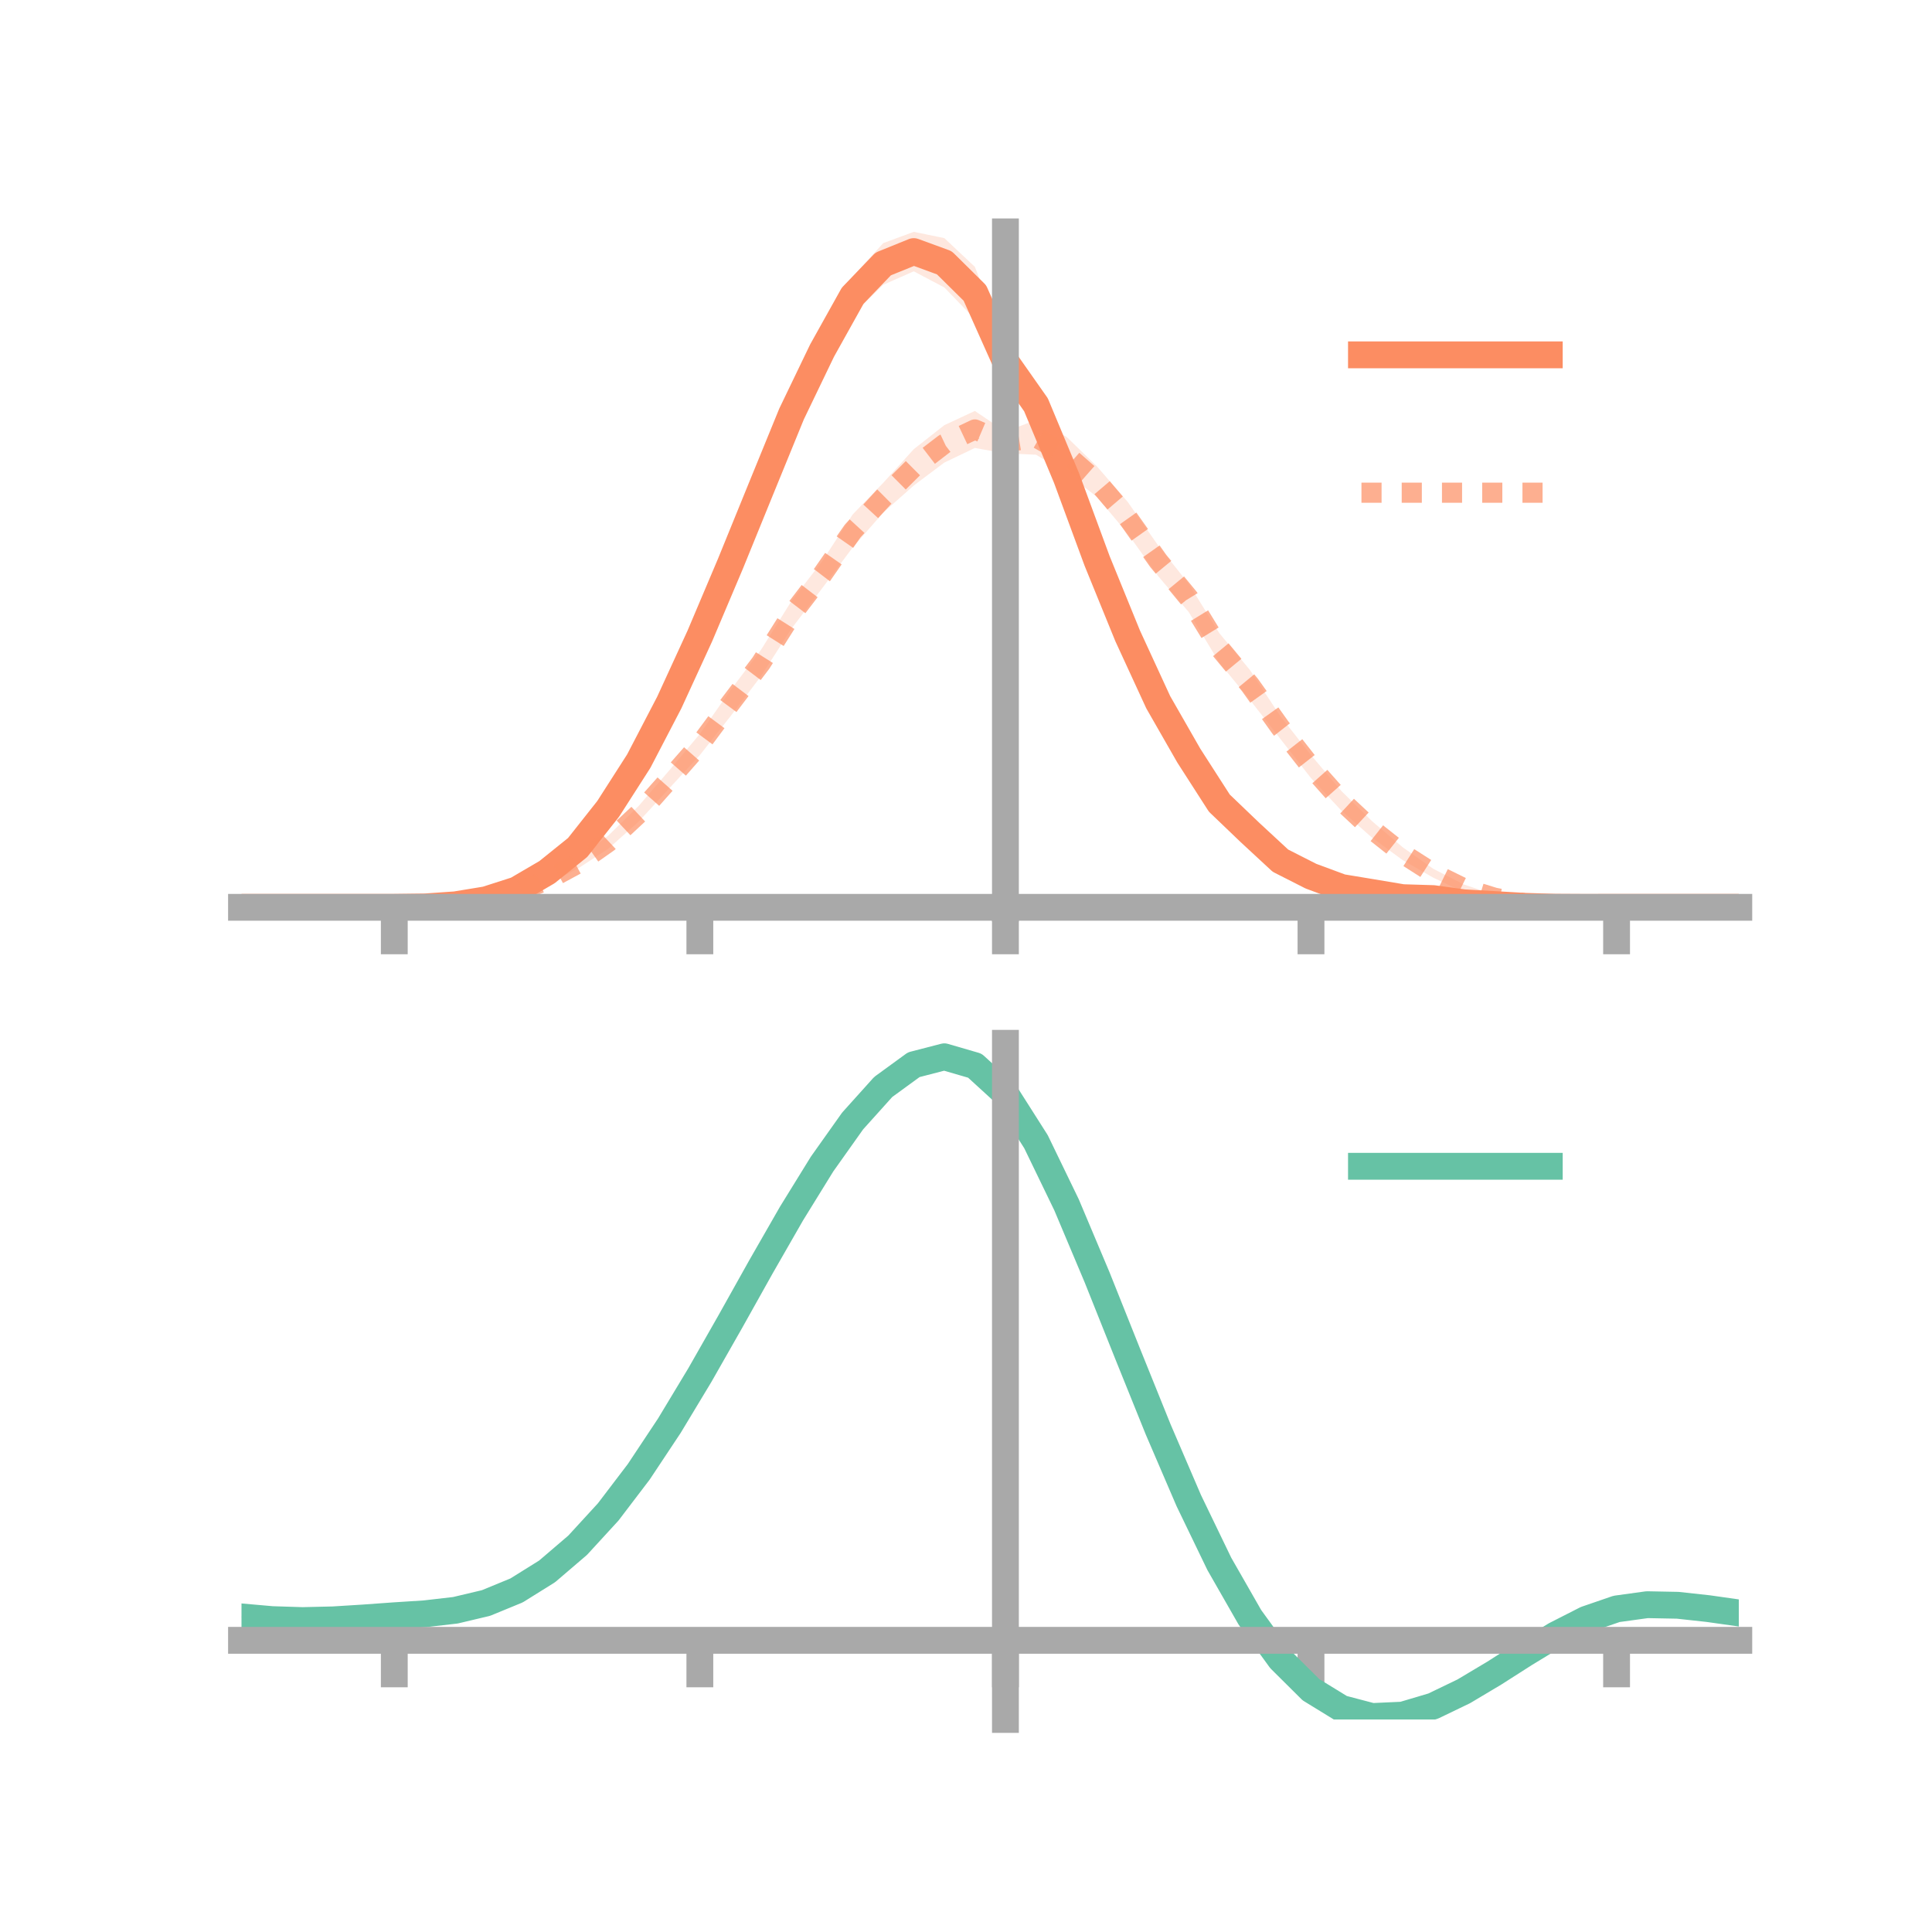 <?xml version="1.0" encoding="utf-8" standalone="no"?>
<!DOCTYPE svg PUBLIC "-//W3C//DTD SVG 1.1//EN"
  "http://www.w3.org/Graphics/SVG/1.1/DTD/svg11.dtd">
<!-- Created with matplotlib (https://matplotlib.org/) -->
<svg height="144pt" version="1.1" viewBox="0 0 144 144" width="144pt" xmlns="http://www.w3.org/2000/svg" xmlns:xlink="http://www.w3.org/1999/xlink">
 <defs>
  <style type="text/css">*{stroke-linecap:butt;stroke-linejoin:round;}</style>
 </defs>
 <g id="figure_1">
  <g id="patch_1">
   <path d="M 0 144 
L 144 144 
L 144 0 
L 0 0 
z
" style="fill:none;"/>
  </g>
  <g id="axes_1">
   <g id="patch_2">
    <path d="M 18 67.68 
L 129.6 67.68 
L 129.6 17.28 
L 18 17.28 
z
" style="fill:none;"/>
   </g>
   <g id="PolyCollection_1">
    <path clip-path="url(#p506d09704d)" d="M 18 67.626 
L 18 67.626 
L 20.278 67.626 
L 22.555 67.626 
L 24.833 67.626 
L 27.11 67.626 
L 29.388 67.626 
L 31.665 67.579 
L 33.943 67.381 
L 36.22 66.923 
L 38.498 66.112 
L 40.776 64.705 
L 43.053 62.725 
L 45.331 59.71 
L 47.608 56.029 
L 49.886 51.544 
L 52.163 46.304 
L 54.441 41.061 
L 56.718 35.293 
L 58.996 29.523 
L 61.273 24.4 
L 63.551 20.621 
L 65.829 18.121 
L 68.106 17.28 
L 70.384 17.747 
L 72.661 19.889 
L 74.939 25.702 
L 77.216 28.513 
L 79.494 34.185 
L 81.771 40.347 
L 84.049 46.09 
L 86.327 50.984 
L 88.604 55.436 
L 90.882 58.779 
L 93.159 61.274 
L 95.437 63.391 
L 97.714 64.516 
L 99.992 65.487 
L 102.269 65.964 
L 104.547 66.42 
L 106.824 66.647 
L 109.102 67.066 
L 111.38 67.229 
L 113.657 67.429 
L 115.935 67.56 
L 118.212 67.615 
L 120.49 67.626 
L 122.767 67.626 
L 125.045 67.626 
L 127.322 67.626 
L 129.6 67.626 
L 129.6 67.626 
L 129.6 67.626 
L 127.322 67.626 
L 125.045 67.626 
L 122.767 67.626 
L 120.49 67.626 
L 118.212 67.65 
L 115.935 67.68 
L 113.657 67.675 
L 111.38 67.609 
L 109.102 67.511 
L 106.824 67.305 
L 104.547 67.394 
L 102.269 67.086 
L 99.992 66.811 
L 97.714 66.095 
L 95.437 64.909 
L 93.159 62.809 
L 90.882 60.941 
L 88.604 57.194 
L 86.327 53.695 
L 84.049 48.698 
L 81.771 43.264 
L 79.494 37.078 
L 77.216 31.826 
L 74.939 28.157 
L 72.661 23.785 
L 70.384 21.425 
L 68.106 20.222 
L 65.829 21.227 
L 63.551 23.469 
L 61.273 27.857 
L 58.996 32.197 
L 56.718 37.571 
L 54.441 42.981 
L 52.163 48.496 
L 49.886 53.173 
L 47.608 57.437 
L 45.331 60.862 
L 43.053 63.61 
L 40.776 65.299 
L 38.498 66.559 
L 36.22 67.21 
L 33.943 67.499 
L 31.665 67.617 
L 29.388 67.626 
L 27.11 67.626 
L 24.833 67.626 
L 22.555 67.626 
L 20.278 67.626 
L 18 67.626 
z
" style="fill:#fc8d62;fill-opacity:0.2;"/>
   </g>
   <g id="PolyCollection_2">
    <path clip-path="url(#p506d09704d)" d="M 18 67.626 
L 18 67.626 
L 20.278 67.626 
L 22.555 67.626 
L 24.833 67.626 
L 27.11 67.626 
L 29.388 67.626 
L 31.665 67.561 
L 33.943 67.392 
L 36.22 66.999 
L 38.498 66.278 
L 40.776 65.315 
L 43.053 64.011 
L 45.331 62.288 
L 47.608 60.064 
L 49.886 57.415 
L 52.163 54.701 
L 54.441 51.448 
L 56.718 48.439 
L 58.996 44.791 
L 61.273 41.841 
L 63.551 38.347 
L 65.829 35.99 
L 68.106 33.481 
L 70.384 31.691 
L 72.661 30.63 
L 74.939 32.168 
L 77.216 31.308 
L 79.494 32.559 
L 81.771 34.775 
L 84.049 37.405 
L 86.327 40.666 
L 88.604 43.52 
L 90.882 47.191 
L 93.159 49.933 
L 95.437 53.386 
L 97.714 56.281 
L 99.992 58.971 
L 102.269 61.208 
L 104.547 63.148 
L 106.824 64.753 
L 109.102 65.92 
L 111.38 66.692 
L 113.657 67.195 
L 115.935 67.487 
L 118.212 67.602 
L 120.49 67.626 
L 122.767 67.626 
L 125.045 67.626 
L 127.322 67.626 
L 129.6 67.626 
L 129.6 67.626 
L 129.6 67.626 
L 127.322 67.626 
L 125.045 67.626 
L 122.767 67.626 
L 120.49 67.626 
L 118.212 67.656 
L 115.935 67.628 
L 113.657 67.482 
L 111.38 67.123 
L 109.102 66.485 
L 106.824 65.415 
L 104.547 64.107 
L 102.269 62.441 
L 99.992 60.431 
L 97.714 57.995 
L 95.437 55.081 
L 93.159 52.159 
L 90.882 49.392 
L 88.604 45.624 
L 86.327 42.946 
L 84.049 39.768 
L 81.771 37.05 
L 79.494 35.26 
L 77.216 33.891 
L 74.939 33.795 
L 72.661 33.388 
L 70.384 34.479 
L 68.106 36.188 
L 65.829 38.208 
L 63.551 40.809 
L 61.273 43.855 
L 58.996 46.85 
L 56.718 50.402 
L 54.441 53.393 
L 52.163 56.281 
L 49.886 58.755 
L 47.608 61.234 
L 45.331 63.265 
L 43.053 64.746 
L 40.776 65.907 
L 38.498 66.751 
L 36.22 67.272 
L 33.943 67.535 
L 31.665 67.619 
L 29.388 67.626 
L 27.11 67.626 
L 24.833 67.626 
L 22.555 67.626 
L 20.278 67.626 
L 18 67.626 
z
" style="fill:#fc8d62;fill-opacity:0.2;"/>
   </g>
   <g id="matplotlib.axis_1">
    <g id="xtick_1">
     <g id="line2d_1">
      <defs>
       <path d="M 0 0 
L 0 3.5 
" id="m0d83b51b1e" style="stroke:#a9a9a9;stroke-width:2;"/>
      </defs>
      <g>
       <use style="fill:#a9a9a9;stroke:#a9a9a9;stroke-width:2;" x="29.388" xlink:href="#m0d83b51b1e" y="67.626"/>
      </g>
     </g>
    </g>
    <g id="xtick_2">
     <g id="line2d_2">
      <g>
       <use style="fill:#a9a9a9;stroke:#a9a9a9;stroke-width:2;" x="52.163" xlink:href="#m0d83b51b1e" y="67.626"/>
      </g>
     </g>
    </g>
    <g id="xtick_3">
     <g id="line2d_3">
      <g>
       <use style="fill:#a9a9a9;stroke:#a9a9a9;stroke-width:2;" x="74.939" xlink:href="#m0d83b51b1e" y="67.626"/>
      </g>
     </g>
    </g>
    <g id="xtick_4">
     <g id="line2d_4">
      <g>
       <use style="fill:#a9a9a9;stroke:#a9a9a9;stroke-width:2;" x="97.714" xlink:href="#m0d83b51b1e" y="67.626"/>
      </g>
     </g>
    </g>
    <g id="xtick_5">
     <g id="line2d_5">
      <g>
       <use style="fill:#a9a9a9;stroke:#a9a9a9;stroke-width:2;" x="120.49" xlink:href="#m0d83b51b1e" y="67.626"/>
      </g>
     </g>
    </g>
   </g>
   <g id="matplotlib.axis_2"/>
   <g id="line2d_6">
    <path clip-path="url(#p506d09704d)" d="M 18 67.626 
L 20.278 67.626 
L 22.555 67.626 
L 24.833 67.626 
L 27.11 67.626 
L 29.388 67.626 
L 31.665 67.598 
L 33.943 67.44 
L 36.22 67.066 
L 38.498 66.335 
L 40.776 65.002 
L 43.053 63.167 
L 45.331 60.286 
L 47.608 56.733 
L 49.886 52.358 
L 52.163 47.4 
L 54.441 42.021 
L 56.718 36.432 
L 58.996 30.86 
L 61.273 26.129 
L 63.551 22.045 
L 65.829 19.674 
L 68.106 18.751 
L 70.384 19.586 
L 72.661 21.837 
L 74.939 26.93 
L 77.216 30.17 
L 79.494 35.631 
L 81.771 41.805 
L 84.049 47.394 
L 86.327 52.339 
L 88.604 56.315 
L 90.882 59.86 
L 93.159 62.041 
L 95.437 64.15 
L 97.714 65.306 
L 99.992 66.149 
L 102.269 66.525 
L 104.547 66.907 
L 106.824 66.976 
L 109.102 67.289 
L 111.38 67.419 
L 113.657 67.552 
L 115.935 67.62 
L 118.212 67.632 
L 120.49 67.626 
L 122.767 67.626 
L 125.045 67.626 
L 127.322 67.626 
L 129.6 67.626 
" style="fill:none;stroke:#fc8d62;stroke-linecap:square;stroke-width:2;"/>
   </g>
   <g id="line2d_7">
    <path clip-path="url(#p506d09704d)" d="M 18 67.626 
L 20.278 67.626 
L 22.555 67.626 
L 24.833 67.626 
L 27.11 67.626 
L 29.388 67.626 
L 31.665 67.59 
L 33.943 67.463 
L 36.22 67.135 
L 38.498 66.515 
L 40.776 65.611 
L 43.053 64.379 
L 45.331 62.776 
L 47.608 60.649 
L 49.886 58.085 
L 52.163 55.491 
L 54.441 52.421 
L 56.718 49.421 
L 58.996 45.82 
L 61.273 42.848 
L 63.551 39.578 
L 65.829 37.099 
L 68.106 34.834 
L 70.384 33.085 
L 72.661 32.009 
L 74.939 32.981 
L 77.216 32.6 
L 79.494 33.909 
L 81.771 35.913 
L 84.049 38.586 
L 86.327 41.806 
L 88.604 44.572 
L 90.882 48.292 
L 93.159 51.046 
L 95.437 54.234 
L 97.714 57.138 
L 99.992 59.701 
L 102.269 61.824 
L 104.547 63.627 
L 106.824 65.084 
L 109.102 66.202 
L 111.38 66.907 
L 113.657 67.339 
L 115.935 67.558 
L 118.212 67.629 
L 120.49 67.626 
L 122.767 67.626 
L 125.045 67.626 
L 127.322 67.626 
L 129.6 67.626 
" style="fill:none;stroke:#fc8d62;stroke-dasharray:1.5,1.5;stroke-dashoffset:0;stroke-opacity:0.7;stroke-width:1.5;"/>
   </g>
   <g id="patch_3">
    <path d="M 74.939 67.68 
L 74.939 17.28 
" style="fill:none;stroke:#a9a9a9;stroke-linecap:square;stroke-linejoin:miter;stroke-width:2;"/>
   </g>
   <g id="patch_4">
    <path d="M 129.6 67.68 
L 129.6 17.28 
" style="fill:none;"/>
   </g>
   <g id="patch_5">
    <path d="M 18 67.626 
L 129.6 67.626 
" style="fill:none;stroke:#a9a9a9;stroke-linecap:square;stroke-linejoin:miter;stroke-width:2;"/>
   </g>
   <g id="patch_6">
    <path d="M 18 17.28 
L 129.6 17.28 
" style="fill:none;"/>
   </g>
   <g id="legend_1">
    <g id="line2d_8">
     <path d="M 101.475 26.449 
L 115.475 26.449 
" style="fill:none;stroke:#fc8d62;stroke-linecap:square;stroke-width:2;"/>
    </g>
    <g id="line2d_9"/>
    <g id="text_1">
     <!--   -->
     <g transform="translate(121.075 28.899)scale(0.07 -0.07)">
      <defs>
       <path id="DejaVuSans-32"/>
      </defs>
      <use xlink:href="#DejaVuSans-32"/>
     </g>
    </g>
    <g id="line2d_10">
     <path d="M 101.475 36.724 
L 115.475 36.724 
" style="fill:none;stroke:#fc8d62;stroke-dasharray:1.5,1.5;stroke-dashoffset:0;stroke-opacity:0.7;stroke-width:1.5;"/>
    </g>
    <g id="line2d_11"/>
    <g id="text_2">
     <!--   -->
     <g transform="translate(121.075 39.174)scale(0.07 -0.07)">
      <use xlink:href="#DejaVuSans-32"/>
     </g>
    </g>
   </g>
  </g>
  <g id="axes_2">
   <g id="patch_7">
    <path d="M 18 128.16 
L 129.6 128.16 
L 129.6 77.76 
L 18 77.76 
z
" style="fill:none;"/>
   </g>
   <g id="PolyCollection_3">
    <path clip-path="url(#p5ba866ba34)" d="M 18 120.556 
L 18 120.475 
L 20.278 120.685 
L 22.555 120.758 
L 24.833 120.698 
L 27.11 120.547 
L 29.388 120.374 
L 31.665 120.223 
L 33.943 119.954 
L 36.22 119.408 
L 38.498 118.459 
L 40.776 117.015 
L 43.053 115.026 
L 45.331 112.483 
L 47.608 109.417 
L 49.886 105.896 
L 52.163 102.022 
L 54.441 97.922 
L 56.718 93.753 
L 58.996 89.687 
L 61.273 85.915 
L 63.551 82.636 
L 65.829 80.05 
L 68.106 78.36 
L 70.384 77.76 
L 72.661 78.435 
L 74.939 80.553 
L 77.216 84.19 
L 79.494 88.97 
L 81.771 94.46 
L 84.049 100.254 
L 86.327 105.993 
L 88.604 111.381 
L 90.882 116.182 
L 93.159 120.228 
L 95.437 123.415 
L 97.714 125.704 
L 99.992 127.115 
L 102.269 127.718 
L 104.547 127.621 
L 106.824 126.959 
L 109.102 125.881 
L 111.38 124.547 
L 113.657 123.12 
L 115.935 121.758 
L 118.212 120.612 
L 120.49 119.835 
L 122.767 119.523 
L 125.045 119.573 
L 127.322 119.831 
L 129.6 120.166 
L 129.6 120.274 
L 129.6 120.274 
L 127.322 119.964 
L 125.045 119.724 
L 122.767 119.686 
L 120.49 120.001 
L 118.212 120.789 
L 115.935 121.964 
L 113.657 123.375 
L 111.38 124.857 
L 109.102 126.242 
L 106.824 127.36 
L 104.547 128.048 
L 102.269 128.16 
L 99.992 127.57 
L 97.714 126.184 
L 95.437 123.951 
L 93.159 120.86 
L 90.882 116.948 
L 88.604 112.311 
L 86.327 107.106 
L 84.049 101.556 
L 81.771 95.948 
L 79.494 90.629 
L 77.216 85.996 
L 74.939 82.471 
L 72.661 80.425 
L 70.384 79.776 
L 68.106 80.357 
L 65.829 81.983 
L 63.551 84.465 
L 61.273 87.606 
L 58.996 91.211 
L 56.718 95.089 
L 54.441 99.06 
L 52.163 102.959 
L 49.886 106.642 
L 47.608 109.986 
L 45.331 112.901 
L 43.053 115.325 
L 40.776 117.231 
L 38.498 118.627 
L 36.22 119.552 
L 33.943 120.085 
L 31.665 120.344 
L 29.388 120.484 
L 27.11 120.639 
L 24.833 120.771 
L 22.555 120.817 
L 20.278 120.746 
L 18 120.556 
z
" style="fill:#66c2a5;fill-opacity:0.2;"/>
   </g>
   <g id="matplotlib.axis_3">
    <g id="xtick_6">
     <g id="line2d_12">
      <g>
       <use style="fill:#a9a9a9;stroke:#a9a9a9;stroke-width:2;" x="29.388" xlink:href="#m0d83b51b1e" y="122.26"/>
      </g>
     </g>
    </g>
    <g id="xtick_7">
     <g id="line2d_13">
      <g>
       <use style="fill:#a9a9a9;stroke:#a9a9a9;stroke-width:2;" x="52.163" xlink:href="#m0d83b51b1e" y="122.26"/>
      </g>
     </g>
    </g>
    <g id="xtick_8">
     <g id="line2d_14">
      <g>
       <use style="fill:#a9a9a9;stroke:#a9a9a9;stroke-width:2;" x="74.939" xlink:href="#m0d83b51b1e" y="122.26"/>
      </g>
     </g>
    </g>
    <g id="xtick_9">
     <g id="line2d_15">
      <g>
       <use style="fill:#a9a9a9;stroke:#a9a9a9;stroke-width:2;" x="97.714" xlink:href="#m0d83b51b1e" y="122.26"/>
      </g>
     </g>
    </g>
    <g id="xtick_10">
     <g id="line2d_16">
      <g>
       <use style="fill:#a9a9a9;stroke:#a9a9a9;stroke-width:2;" x="120.49" xlink:href="#m0d83b51b1e" y="122.26"/>
      </g>
     </g>
    </g>
   </g>
   <g id="matplotlib.axis_4"/>
   <g id="line2d_17">
    <path clip-path="url(#p5ba866ba34)" d="M 18 120.516 
L 20.278 120.716 
L 22.555 120.788 
L 24.833 120.735 
L 27.11 120.593 
L 29.388 120.429 
L 31.665 120.283 
L 33.943 120.02 
L 36.22 119.48 
L 38.498 118.543 
L 40.776 117.123 
L 43.053 115.175 
L 45.331 112.692 
L 47.608 109.701 
L 49.886 106.269 
L 52.163 102.491 
L 54.441 98.491 
L 56.718 94.421 
L 58.996 90.449 
L 61.273 86.761 
L 63.551 83.55 
L 65.829 81.017 
L 68.106 79.358 
L 70.384 78.768 
L 72.661 79.43 
L 74.939 81.512 
L 77.216 85.093 
L 79.494 89.8 
L 81.771 95.204 
L 84.049 100.905 
L 86.327 106.549 
L 88.604 111.846 
L 90.882 116.565 
L 93.159 120.544 
L 95.437 123.683 
L 97.714 125.944 
L 99.992 127.342 
L 102.269 127.939 
L 104.547 127.835 
L 106.824 127.159 
L 109.102 126.061 
L 111.38 124.702 
L 113.657 123.248 
L 115.935 121.861 
L 118.212 120.701 
L 120.49 119.918 
L 122.767 119.604 
L 125.045 119.648 
L 127.322 119.897 
L 129.6 120.22 
" style="fill:none;stroke:#66c2a5;stroke-linecap:square;stroke-width:2;"/>
   </g>
   <g id="patch_8">
    <path d="M 74.939 128.16 
L 74.939 77.76 
" style="fill:none;stroke:#a9a9a9;stroke-linecap:square;stroke-linejoin:miter;stroke-width:2;"/>
   </g>
   <g id="patch_9">
    <path d="M 129.6 128.16 
L 129.6 77.76 
" style="fill:none;"/>
   </g>
   <g id="patch_10">
    <path d="M 18 122.26 
L 129.6 122.26 
" style="fill:none;stroke:#a9a9a9;stroke-linecap:square;stroke-linejoin:miter;stroke-width:2;"/>
   </g>
   <g id="patch_11">
    <path d="M 18 77.76 
L 129.6 77.76 
" style="fill:none;"/>
   </g>
   <g id="legend_2">
    <g id="line2d_18">
     <path d="M 101.475 86.929 
L 115.475 86.929 
" style="fill:none;stroke:#66c2a5;stroke-linecap:square;stroke-width:2;"/>
    </g>
    <g id="line2d_19"/>
    <g id="text_3">
     <!--   -->
     <g transform="translate(121.075 89.379)scale(0.07 -0.07)">
      <use xlink:href="#DejaVuSans-32"/>
     </g>
    </g>
   </g>
  </g>
 </g>
 <defs>
  <clipPath id="p506d09704d">
   <rect height="50.4" width="111.6" x="18" y="17.28"/>
  </clipPath>
  <clipPath id="p5ba866ba34">
   <rect height="50.4" width="111.6" x="18" y="77.76"/>
  </clipPath>
 </defs>
</svg>
